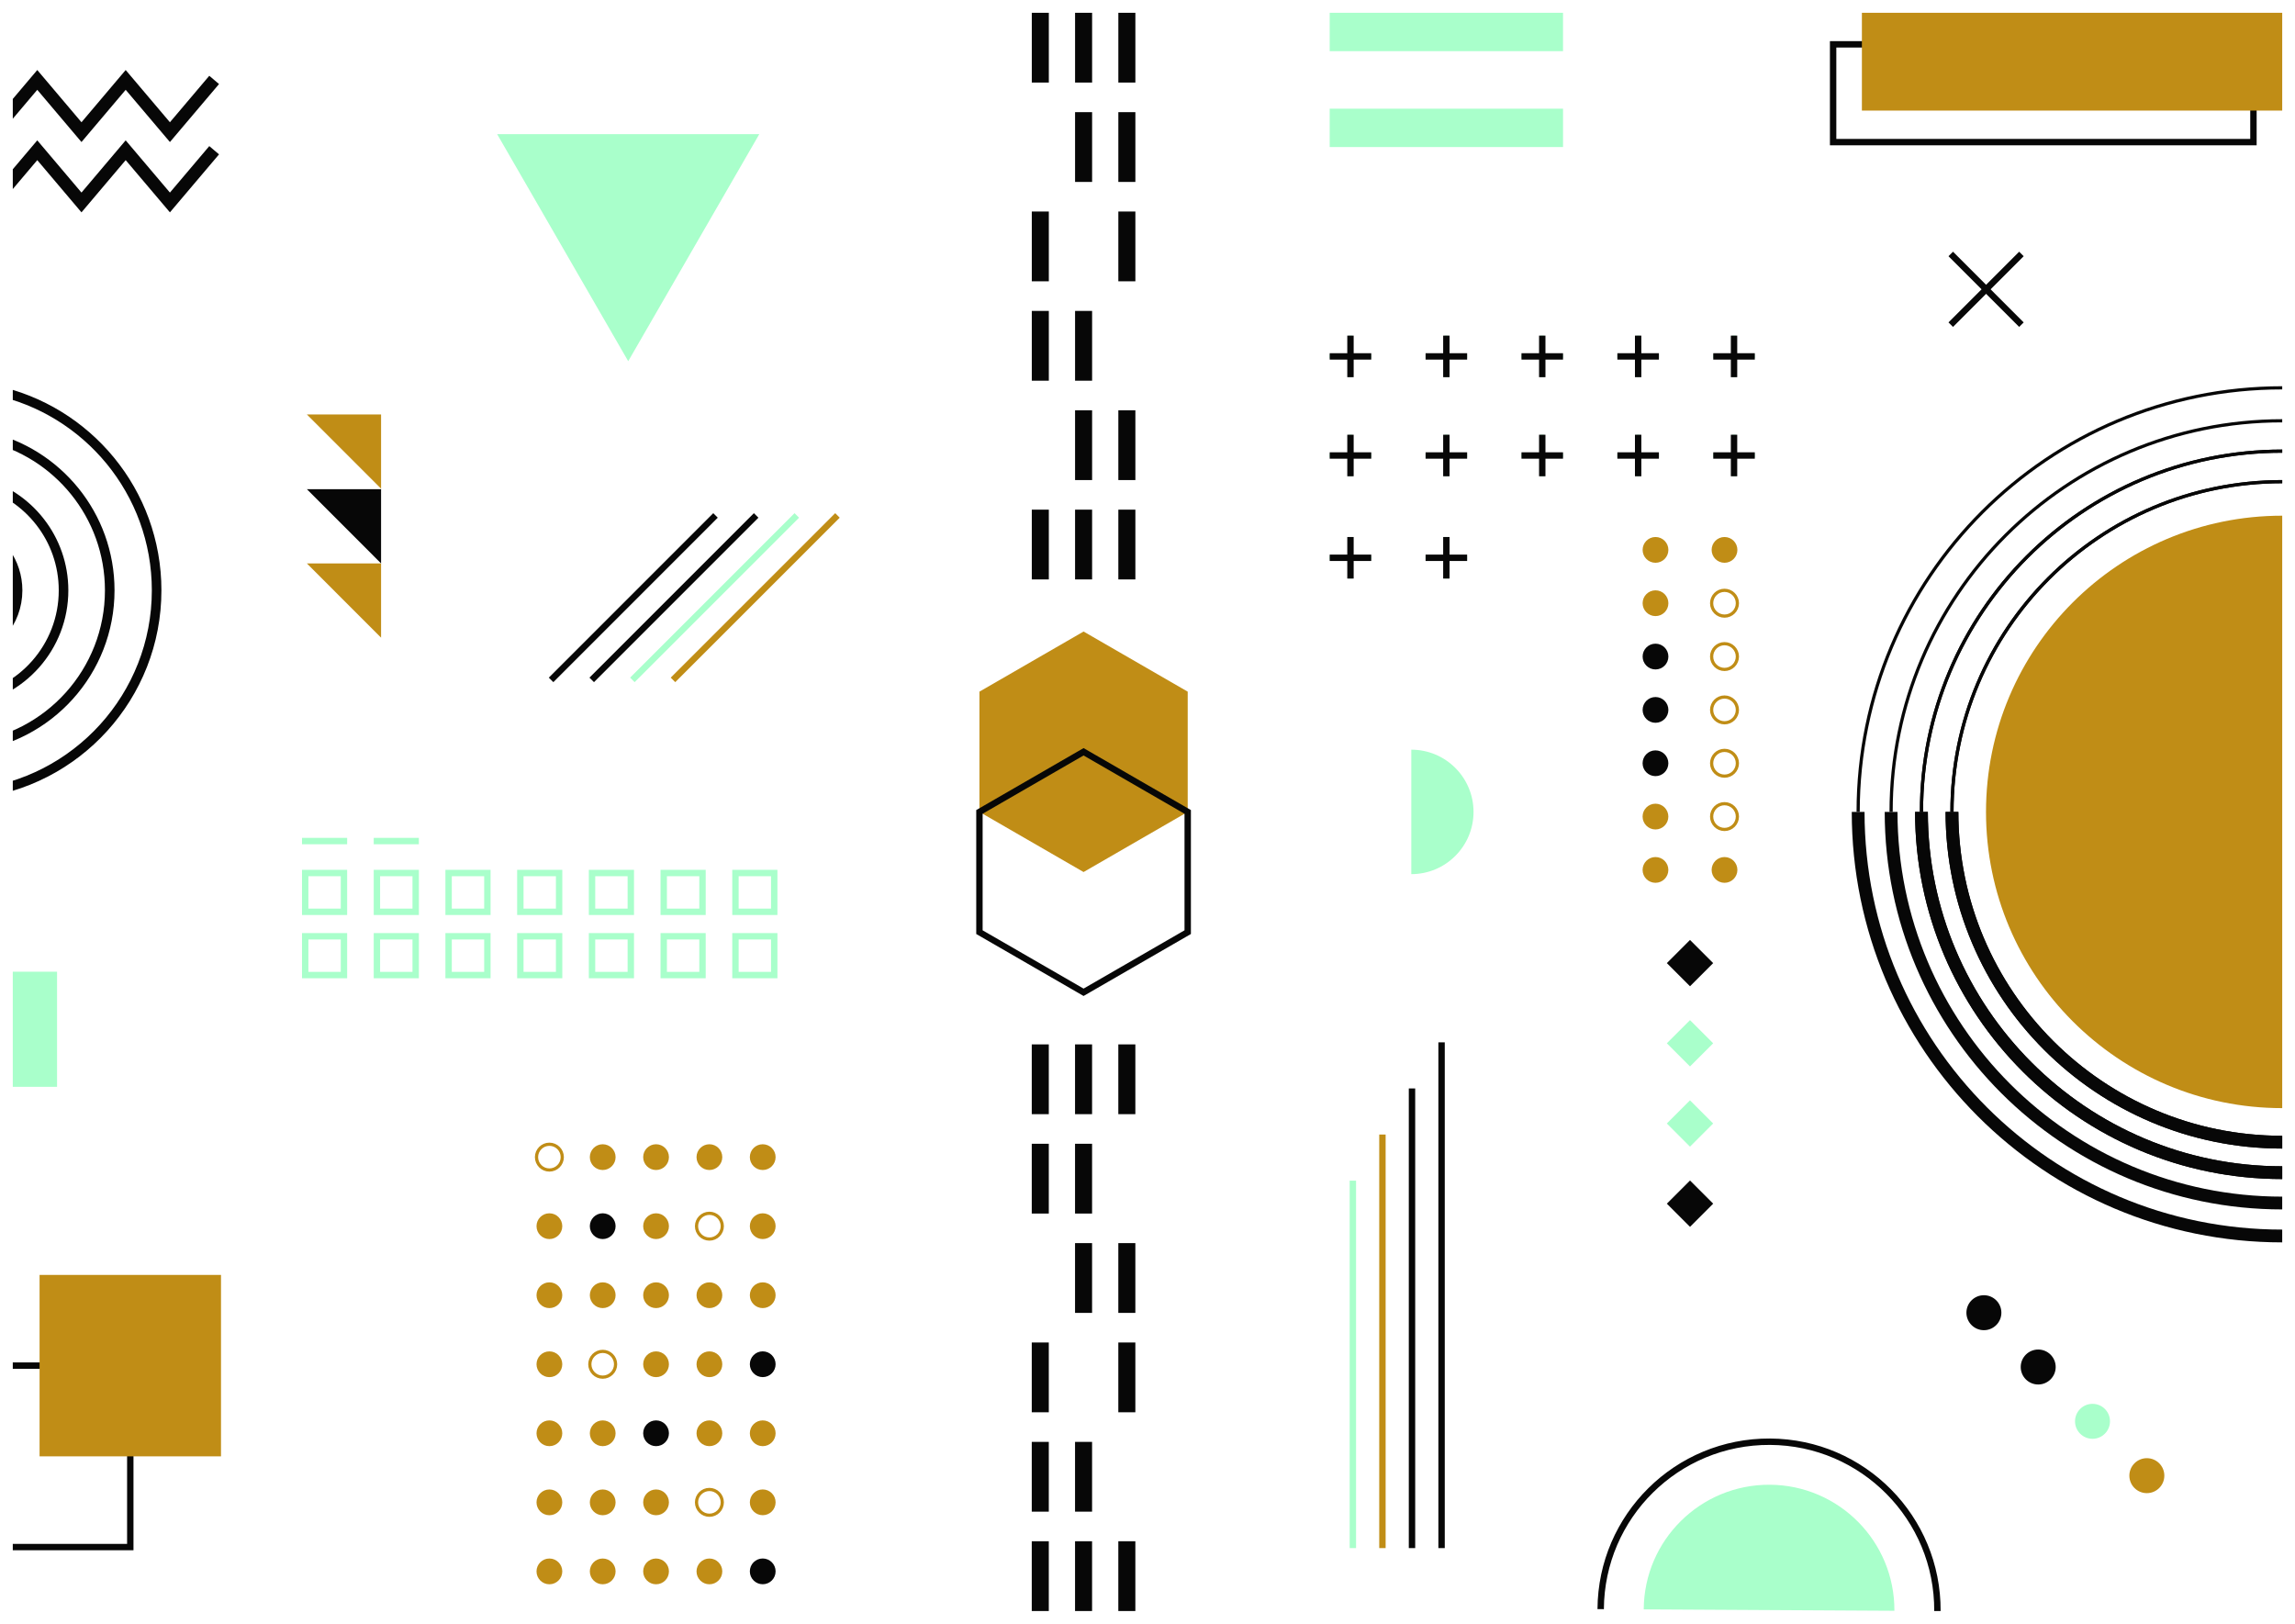 <svg width="718" height="508" viewBox="0 0 718 508" fill="none" xmlns="http://www.w3.org/2000/svg">
<g clip-path="url(#clip0_1_3)" filter="url(#filter0_d_1_3)">
<path d="M500.78 499.41C500.94 470.32 524.66 446.87 553.75 447.03C582.84 447.19 606.29 470.91 606.13 500" stroke="#070707" stroke-width="2" stroke-miterlimit="10"/>
<path d="M592.67 499.92C592.79 478.26 575.33 460.61 553.68 460.49C532.02 460.37 514.37 477.83 514.25 499.48L592.67 499.92Z" fill="#A9FFCB"/>
<path d="M306.42 250L339 268.81L371.58 250V212.38L339 193.57L306.42 212.38V250Z" fill="#C08D16"/>
<path d="M306.42 287.62L339 306.43L371.58 287.62V250L339 231.19L306.42 250V287.62Z" stroke="#070707" stroke-width="2" stroke-miterlimit="10"/>
<path d="M196.54 109L155.53 37.96H237.55L196.54 109Z" fill="#A9FFCB"/>
<path d="M-16 43L-2.17 59.34L11.66 43L25.49 59.34L39.32 43L53.16 59.34L67 43" stroke="#070707" stroke-width="4" stroke-miterlimit="10"/>
<path d="M-16 21L-2.17 37.34L11.66 21L25.49 37.34L39.32 21L53.16 37.34L67 21" stroke="#070707" stroke-width="4" stroke-miterlimit="10"/>
<path d="M422.5 177V164M429 170.5H416H429Z" stroke="#A9FFCB" stroke-miterlimit="10"/>
<path d="M422.5 145V132M429 138.5H416H429Z" stroke="#A9FFCB" stroke-miterlimit="10"/>
<path d="M422.5 114V101M429 107.5H416H429Z" stroke="#A9FFCB" stroke-miterlimit="10"/>
<path d="M422.5 177V164M429 170.5H416H429Z" stroke="#070707" stroke-width="2" stroke-miterlimit="10"/>
<path d="M422.5 145V132M429 138.5H416H429Z" stroke="#070707" stroke-width="2" stroke-miterlimit="10"/>
<path d="M422.5 114V101M429 107.5H416H429Z" stroke="#070707" stroke-width="2" stroke-miterlimit="10"/>
<path d="M452.5 177V164M459 170.5H446H459Z" stroke="#A9FFCB" stroke-miterlimit="10"/>
<path d="M452.5 145V132M459 138.5H446H459Z" stroke="#A9FFCB" stroke-miterlimit="10"/>
<path d="M452.5 114V101M459 107.5H446H459Z" stroke="#A9FFCB" stroke-miterlimit="10"/>
<path d="M452.5 177V164M459 170.5H446H459Z" stroke="#070707" stroke-width="2" stroke-miterlimit="10"/>
<path d="M452.5 145V132M459 138.5H446H459Z" stroke="#070707" stroke-width="2" stroke-miterlimit="10"/>
<path d="M452.5 114V101M459 107.5H446H459Z" stroke="#070707" stroke-width="2" stroke-miterlimit="10"/>
<path d="M482.5 145V132M489 138.5H476H489Z" stroke="#A9FFCB" stroke-miterlimit="10"/>
<path d="M482.5 114V101M489 107.5H476H489Z" stroke="#A9FFCB" stroke-miterlimit="10"/>
<path d="M482.5 145V132M489 138.5H476H489Z" stroke="#070707" stroke-width="2" stroke-miterlimit="10"/>
<path d="M482.5 114V101M489 107.5H476H489Z" stroke="#070707" stroke-width="2" stroke-miterlimit="10"/>
<path d="M512.5 145V132M519 138.5H506H519Z" stroke="#A9FFCB" stroke-miterlimit="10"/>
<path d="M512.5 114V101M519 107.5H506H519Z" stroke="#A9FFCB" stroke-miterlimit="10"/>
<path d="M512.5 145V132M519 138.5H506H519Z" stroke="#070707" stroke-width="2" stroke-miterlimit="10"/>
<path d="M512.5 114V101M519 107.5H506H519Z" stroke="#070707" stroke-width="2" stroke-miterlimit="10"/>
<path d="M542.5 145V132M549 138.5H536H549Z" stroke="#A9FFCB" stroke-miterlimit="10"/>
<path d="M542.5 114V101M549 107.5H536H549Z" stroke="#A9FFCB" stroke-miterlimit="10"/>
<path d="M542.5 145V132M549 138.5H536H549Z" stroke="#070707" stroke-width="2" stroke-miterlimit="10"/>
<path d="M542.5 114V101M549 107.5H536H549Z" stroke="#070707" stroke-width="2" stroke-miterlimit="10"/>
<path d="M40.76 423.23H-16V479.99H40.76V423.23Z" stroke="#070707" stroke-width="2" stroke-miterlimit="10"/>
<path d="M69.14 394.85H12.38V451.61H69.14V394.85Z" fill="#C08D16"/>
<path d="M238.62 362.03C236.4 362.03 234.59 360.23 234.59 358C234.59 355.77 236.39 353.97 238.62 353.97C240.84 353.97 242.65 355.77 242.65 358C242.65 360.23 240.85 362.03 238.62 362.03Z" fill="#C08D16"/>
<path d="M238.62 383.63C236.4 383.63 234.59 381.83 234.59 379.6C234.59 377.38 236.39 375.57 238.62 375.57C240.84 375.57 242.65 377.37 242.65 379.6C242.65 381.82 240.85 383.63 238.62 383.63Z" fill="#C08D16"/>
<path d="M238.62 405.23C236.4 405.23 234.59 403.43 234.59 401.2C234.59 398.97 236.39 397.17 238.62 397.17C240.84 397.17 242.65 398.97 242.65 401.2C242.65 403.43 240.85 405.23 238.62 405.23Z" fill="#C08D16"/>
<path d="M238.62 426.82C236.4 426.82 234.59 425.02 234.59 422.79C234.59 420.56 236.39 418.76 238.62 418.76C240.84 418.76 242.65 420.56 242.65 422.79C242.65 425.02 240.85 426.82 238.62 426.82Z" fill="#070707"/>
<path d="M238.62 448.42C236.4 448.42 234.59 446.62 234.59 444.39C234.59 442.17 236.39 440.36 238.62 440.36C240.84 440.36 242.65 442.16 242.65 444.39C242.65 446.62 240.85 448.42 238.62 448.42Z" fill="#C08D16"/>
<path d="M238.62 470.02C236.4 470.02 234.59 468.22 234.59 465.99C234.59 463.76 236.39 461.96 238.62 461.96C240.84 461.96 242.65 463.76 242.65 465.99C242.65 468.22 240.85 470.02 238.62 470.02Z" fill="#C08D16"/>
<path d="M238.62 491.62C236.4 491.62 234.59 489.82 234.59 487.59C234.59 485.36 236.39 483.56 238.62 483.56C240.84 483.56 242.65 485.36 242.65 487.59C242.65 489.82 240.85 491.62 238.62 491.62Z" fill="#070707"/>
<path d="M221.94 362.03C224.166 362.03 225.97 360.226 225.97 358C225.97 355.774 224.166 353.97 221.94 353.97C219.714 353.97 217.91 355.774 217.91 358C217.91 360.226 219.714 362.03 221.94 362.03Z" fill="#C08D16"/>
<path d="M221.94 383.63C219.72 383.63 217.91 381.83 217.91 379.6C217.91 377.38 219.71 375.57 221.94 375.57C224.16 375.57 225.97 377.37 225.97 379.6C225.97 381.82 224.16 383.63 221.94 383.63Z" stroke="#C08D16" stroke-miterlimit="10"/>
<path d="M221.94 405.23C224.166 405.23 225.97 403.426 225.97 401.2C225.97 398.974 224.166 397.17 221.94 397.17C219.714 397.17 217.91 398.974 217.91 401.2C217.91 403.426 219.714 405.23 221.94 405.23Z" fill="#C08D16"/>
<path d="M221.94 426.83C224.166 426.83 225.97 425.026 225.97 422.8C225.97 420.574 224.166 418.77 221.94 418.77C219.714 418.77 217.91 420.574 217.91 422.8C217.91 425.026 219.714 426.83 221.94 426.83Z" fill="#C08D16"/>
<path d="M221.94 448.42C219.72 448.42 217.91 446.62 217.91 444.39C217.91 442.17 219.71 440.36 221.94 440.36C224.16 440.36 225.97 442.16 225.97 444.39C225.97 446.62 224.16 448.42 221.94 448.42Z" fill="#C08D16"/>
<path d="M221.94 470.03C224.166 470.03 225.97 468.226 225.97 466C225.97 463.774 224.166 461.97 221.94 461.97C219.714 461.97 217.91 463.774 217.91 466C217.91 468.226 219.714 470.03 221.94 470.03Z" stroke="#C08D16" stroke-miterlimit="10"/>
<path d="M221.94 491.63C224.166 491.63 225.97 489.826 225.97 487.6C225.97 485.374 224.166 483.57 221.94 483.57C219.714 483.57 217.91 485.374 217.91 487.6C217.91 489.826 219.714 491.63 221.94 491.63Z" fill="#C08D16"/>
<path d="M205.25 362.03C207.476 362.03 209.28 360.226 209.28 358C209.28 355.774 207.476 353.97 205.25 353.97C203.025 353.97 201.22 355.774 201.22 358C201.22 360.226 203.025 362.03 205.25 362.03Z" fill="#C08D16"/>
<path d="M205.25 383.63C203.03 383.63 201.22 381.83 201.22 379.6C201.22 377.38 203.02 375.57 205.25 375.57C207.48 375.57 209.28 377.37 209.28 379.6C209.28 381.82 207.48 383.63 205.25 383.63Z" fill="#C08D16"/>
<path d="M205.25 405.23C207.476 405.23 209.28 403.426 209.28 401.2C209.28 398.974 207.476 397.17 205.25 397.17C203.025 397.17 201.22 398.974 201.22 401.2C201.22 403.426 203.025 405.23 205.25 405.23Z" fill="#C08D16"/>
<path d="M205.25 426.83C207.476 426.83 209.28 425.026 209.28 422.8C209.28 420.574 207.476 418.77 205.25 418.77C203.025 418.77 201.22 420.574 201.22 422.8C201.22 425.026 203.025 426.83 205.25 426.83Z" fill="#C08D16"/>
<path d="M205.25 448.42C203.03 448.42 201.22 446.62 201.22 444.39C201.22 442.17 203.02 440.36 205.25 440.36C207.48 440.36 209.28 442.16 209.28 444.39C209.28 446.62 207.48 448.42 205.25 448.42Z" fill="#070707"/>
<path d="M205.25 470.03C207.476 470.03 209.28 468.226 209.28 466C209.28 463.774 207.476 461.97 205.25 461.97C203.025 461.97 201.22 463.774 201.22 466C201.22 468.226 203.025 470.03 205.25 470.03Z" fill="#C08D16"/>
<path d="M205.25 491.63C207.476 491.63 209.28 489.826 209.28 487.6C209.28 485.374 207.476 483.57 205.25 483.57C203.025 483.57 201.22 485.374 201.22 487.6C201.22 489.826 203.025 491.63 205.25 491.63Z" fill="#C08D16"/>
<path d="M188.56 362.03C190.786 362.03 192.59 360.226 192.59 358C192.59 355.774 190.786 353.97 188.56 353.97C186.334 353.97 184.53 355.774 184.53 358C184.53 360.226 186.334 362.03 188.56 362.03Z" fill="#C08D16"/>
<path d="M188.56 383.63C186.34 383.63 184.53 381.83 184.53 379.6C184.53 377.38 186.33 375.57 188.56 375.57C190.79 375.57 192.59 377.37 192.59 379.6C192.59 381.82 190.79 383.63 188.56 383.63Z" fill="#070707"/>
<path d="M188.56 405.23C190.786 405.23 192.59 403.426 192.59 401.2C192.59 398.974 190.786 397.17 188.56 397.17C186.334 397.17 184.53 398.974 184.53 401.2C184.53 403.426 186.334 405.23 188.56 405.23Z" fill="#C08D16"/>
<path d="M188.56 426.83C190.786 426.83 192.59 425.026 192.59 422.8C192.59 420.574 190.786 418.77 188.56 418.77C186.334 418.77 184.53 420.574 184.53 422.8C184.53 425.026 186.334 426.83 188.56 426.83Z" stroke="#C08D16" stroke-miterlimit="10"/>
<path d="M188.56 448.42C186.34 448.42 184.53 446.62 184.53 444.39C184.53 442.17 186.33 440.36 188.56 440.36C190.79 440.36 192.59 442.16 192.59 444.39C192.59 446.62 190.79 448.42 188.56 448.42Z" fill="#C08D16"/>
<path d="M188.56 470.03C190.786 470.03 192.59 468.226 192.59 466C192.59 463.774 190.786 461.97 188.56 461.97C186.334 461.97 184.53 463.774 184.53 466C184.53 468.226 186.334 470.03 188.56 470.03Z" fill="#C08D16"/>
<path d="M188.56 491.63C190.786 491.63 192.59 489.826 192.59 487.6C192.59 485.374 190.786 483.57 188.56 483.57C186.334 483.57 184.53 485.374 184.53 487.6C184.53 489.826 186.334 491.63 188.56 491.63Z" fill="#C08D16"/>
<path d="M171.88 362.03C174.106 362.03 175.91 360.226 175.91 358C175.91 355.774 174.106 353.97 171.88 353.97C169.654 353.97 167.85 355.774 167.85 358C167.85 360.226 169.654 362.03 171.88 362.03Z" stroke="#C08D16" stroke-miterlimit="10"/>
<path d="M171.88 383.63C169.66 383.63 167.85 381.83 167.85 379.6C167.85 377.38 169.65 375.57 171.88 375.57C174.1 375.57 175.91 377.37 175.91 379.6C175.91 381.82 174.1 383.63 171.88 383.63Z" fill="#C08D16"/>
<path d="M171.88 405.23C174.106 405.23 175.91 403.426 175.91 401.2C175.91 398.974 174.106 397.17 171.88 397.17C169.654 397.17 167.85 398.974 167.85 401.2C167.85 403.426 169.654 405.23 171.88 405.23Z" fill="#C08D16"/>
<path d="M171.88 426.83C174.106 426.83 175.91 425.026 175.91 422.8C175.91 420.574 174.106 418.77 171.88 418.77C169.654 418.77 167.85 420.574 167.85 422.8C167.85 425.026 169.654 426.83 171.88 426.83Z" fill="#C08D16"/>
<path d="M171.88 448.42C169.66 448.42 167.85 446.62 167.85 444.39C167.85 442.17 169.65 440.36 171.88 440.36C174.1 440.36 175.91 442.16 175.91 444.39C175.91 446.62 174.1 448.42 171.88 448.42Z" fill="#C08D16"/>
<path d="M171.88 470.03C174.106 470.03 175.91 468.226 175.91 466C175.91 463.774 174.106 461.97 171.88 461.97C169.654 461.97 167.85 463.774 167.85 466C167.85 468.226 169.654 470.03 171.88 470.03Z" fill="#C08D16"/>
<path d="M171.88 491.63C174.106 491.63 175.91 489.826 175.91 487.6C175.91 485.374 174.106 483.57 171.88 483.57C169.654 483.57 167.85 485.374 167.85 487.6C167.85 489.826 169.654 491.63 171.88 491.63Z" fill="#C08D16"/>
<path d="M517.93 172.06C520.156 172.06 521.96 170.256 521.96 168.03C521.96 165.804 520.156 164 517.93 164C515.704 164 513.9 165.804 513.9 168.03C513.9 170.256 515.704 172.06 517.93 172.06Z" fill="#C08D16"/>
<path d="M543.55 168.03C543.55 170.25 541.75 172.06 539.52 172.06C537.3 172.06 535.49 170.26 535.49 168.03C535.49 165.81 537.29 164 539.52 164C541.75 164 543.55 165.8 543.55 168.03Z" fill="#C08D16"/>
<path d="M517.93 188.74C520.156 188.74 521.96 186.936 521.96 184.71C521.96 182.484 520.156 180.68 517.93 180.68C515.704 180.68 513.9 182.484 513.9 184.71C513.9 186.936 515.704 188.74 517.93 188.74Z" fill="#C08D16"/>
<path d="M543.55 184.71C543.55 186.93 541.75 188.74 539.52 188.74C537.3 188.74 535.49 186.94 535.49 184.71C535.49 182.48 537.29 180.68 539.52 180.68C541.75 180.69 543.55 182.49 543.55 184.71Z" stroke="#C08D16" stroke-miterlimit="10"/>
<path d="M517.93 205.43C520.156 205.43 521.96 203.626 521.96 201.4C521.96 199.174 520.156 197.37 517.93 197.37C515.704 197.37 513.9 199.174 513.9 201.4C513.9 203.626 515.704 205.43 517.93 205.43Z" fill="#070707"/>
<path d="M543.55 201.4C543.55 203.62 541.75 205.43 539.52 205.43C537.3 205.43 535.49 203.63 535.49 201.4C535.49 199.17 537.29 197.37 539.52 197.37C541.75 197.37 543.55 199.18 543.55 201.4Z" stroke="#C08D16" stroke-miterlimit="10"/>
<path d="M517.93 222.12C520.156 222.12 521.96 220.316 521.96 218.09C521.96 215.864 520.156 214.06 517.93 214.06C515.704 214.06 513.9 215.864 513.9 218.09C513.9 220.316 515.704 222.12 517.93 222.12Z" fill="#070707"/>
<path d="M543.55 218.09C543.55 220.31 541.75 222.12 539.52 222.12C537.3 222.12 535.49 220.32 535.49 218.09C535.49 215.87 537.29 214.06 539.52 214.06C541.75 214.06 543.55 215.86 543.55 218.09Z" stroke="#C08D16" stroke-miterlimit="10"/>
<path d="M521.95 234.78C521.95 237 520.15 238.81 517.92 238.81C515.7 238.81 513.89 237.01 513.89 234.78C513.89 232.56 515.69 230.75 517.92 230.75C520.15 230.75 521.95 232.55 521.95 234.78Z" fill="#070707"/>
<path d="M543.55 234.78C543.55 237 541.75 238.81 539.52 238.81C537.3 238.81 535.49 237.01 535.49 234.78C535.49 232.56 537.29 230.75 539.52 230.75C541.75 230.75 543.55 232.55 543.55 234.78Z" stroke="#C08D16" stroke-miterlimit="10"/>
<path d="M521.95 251.46C521.95 253.68 520.15 255.49 517.92 255.49C515.7 255.49 513.89 253.69 513.89 251.46C513.89 249.24 515.69 247.43 517.92 247.43C520.15 247.43 521.95 249.24 521.95 251.46Z" fill="#C08D16"/>
<path d="M543.55 251.46C543.55 253.68 541.75 255.49 539.52 255.49C537.3 255.49 535.49 253.69 535.49 251.46C535.49 249.24 537.29 247.43 539.52 247.43C541.75 247.43 543.55 249.24 543.55 251.46Z" stroke="#C08D16" stroke-miterlimit="10"/>
<path d="M521.95 268.15C521.95 270.37 520.15 272.18 517.92 272.18C515.7 272.18 513.89 270.38 513.89 268.15C513.89 265.93 515.69 264.12 517.92 264.12C520.15 264.12 521.95 265.92 521.95 268.15Z" fill="#C08D16"/>
<path d="M543.55 268.15C543.55 270.37 541.75 272.18 539.52 272.18C537.3 272.18 535.49 270.38 535.49 268.15C535.49 265.93 537.29 264.12 539.52 264.12C541.75 264.12 543.55 265.92 543.55 268.15Z" fill="#C08D16"/>
<path d="M328.12 322.73H322.79V344.56H328.12V322.73Z" fill="#070707"/>
<path d="M341.66 322.73H336.33V344.56H341.66V322.73Z" fill="#070707"/>
<path d="M355.2 322.73H349.87V344.56H355.2V322.73Z" fill="#070707"/>
<path d="M328.12 353.82H322.79V375.65H328.12V353.82Z" fill="#070707"/>
<path d="M341.66 353.82H336.33V375.65H341.66V353.82Z" fill="#070707"/>
<path d="M341.66 384.9H336.33V406.73H341.66V384.9Z" fill="#070707"/>
<path d="M355.2 384.9H349.87V406.73H355.2V384.9Z" fill="#070707"/>
<path d="M328.12 415.99H322.79V437.82H328.12V415.99Z" fill="#070707"/>
<path d="M355.2 415.99H349.87V437.82H355.2V415.99Z" fill="#070707"/>
<path d="M328.12 447.08H322.79V468.91H328.12V447.08Z" fill="#070707"/>
<path d="M341.66 447.08H336.33V468.91H341.66V447.08Z" fill="#070707"/>
<path d="M328.12 478.17H322.79V500H328.12V478.17Z" fill="#070707"/>
<path d="M341.66 478.17H336.33V500H341.66V478.17Z" fill="#070707"/>
<path d="M355.2 478.17H349.87V500H355.2V478.17Z" fill="#070707"/>
<path d="M349.878 177.27H355.208V155.44H349.878V177.27Z" fill="#070707"/>
<path d="M336.34 177.27H341.67V155.44H336.34V177.27Z" fill="#070707"/>
<path d="M322.802 177.27H328.132V155.44H322.802V177.27Z" fill="#070707"/>
<path d="M349.878 146.185H355.208V124.355H349.878V146.185Z" fill="#070707"/>
<path d="M336.34 146.185H341.67V124.355H336.34V146.185Z" fill="#070707"/>
<path d="M336.34 115.099H341.67V93.269H336.34V115.099Z" fill="#070707"/>
<path d="M322.802 115.099H328.132V93.269H322.802V115.099Z" fill="#070707"/>
<path d="M349.878 84.004H355.208V62.174H349.878V84.004Z" fill="#070707"/>
<path d="M322.802 84.004H328.132V62.174H322.802V84.004Z" fill="#070707"/>
<path d="M349.878 52.918H355.208V31.088H349.878V52.918Z" fill="#070707"/>
<path d="M336.34 52.918H341.67V31.088H336.34V52.918Z" fill="#070707"/>
<path d="M349.878 21.833H355.208V0.003H349.878V21.833Z" fill="#070707"/>
<path d="M336.34 21.833H341.67V0.003H336.34V21.833Z" fill="#070707"/>
<path d="M322.802 21.833H328.132V0.003H322.802V21.833Z" fill="#070707"/>
<path d="M714 342.67C662.82 342.67 621.33 301.18 621.33 250C621.33 198.82 662.82 157.33 714 157.33" fill="#C08D16"/>
<path d="M610.68 250C610.68 192.94 656.94 146.68 714 146.68" stroke="#070707" stroke-miterlimit="10"/>
<path d="M714 353.32C656.94 353.32 610.68 307.06 610.68 250" stroke="#070707" stroke-width="4" stroke-miterlimit="10"/>
<path d="M610.68 250C610.68 192.94 656.94 146.68 714 146.68" stroke="#070707" stroke-miterlimit="10"/>
<path d="M714 353.32C656.94 353.32 610.68 307.06 610.68 250" stroke="#070707" stroke-width="4" stroke-miterlimit="10"/>
<path d="M601.14 250C601.14 187.67 651.67 137.14 714 137.14" stroke="#070707" stroke-miterlimit="10"/>
<path d="M714 362.86C651.67 362.86 601.14 312.33 601.14 250" stroke="#070707" stroke-width="4" stroke-miterlimit="10"/>
<path d="M601.14 250C601.14 187.67 651.67 137.14 714 137.14" stroke="#070707" stroke-miterlimit="10"/>
<path d="M714 362.86C651.67 362.86 601.14 312.33 601.14 250" stroke="#070707" stroke-width="4" stroke-miterlimit="10"/>
<path d="M591.64 250C591.64 182.42 646.42 127.64 714 127.64" stroke="#070707" stroke-miterlimit="10"/>
<path d="M714 372.36C646.42 372.36 591.64 317.58 591.64 250" stroke="#070707" stroke-width="4" stroke-miterlimit="10"/>
<path d="M581.33 250C581.33 176.73 640.73 117.33 714 117.33" stroke="#070707" stroke-miterlimit="10"/>
<path d="M714 382.67C640.73 382.67 581.33 323.27 581.33 250" stroke="#070707" stroke-width="4" stroke-miterlimit="10"/>
<path d="M705 9.87H573.5V40.46H705V9.87Z" stroke="#070707" stroke-width="2" stroke-miterlimit="10"/>
<path d="M714 0H582.5V30.59H714V0Z" fill="#C08D16"/>
<path d="M535.974 297.3L528.726 290.052L521.478 297.3L528.726 304.547L535.974 297.3Z" fill="#070707"/>
<path d="M535.972 322.388L528.724 315.141L521.476 322.388L528.724 329.636L535.972 322.388Z" fill="#A9FFCB"/>
<path d="M535.969 347.477L528.722 340.229L521.474 347.477L528.722 354.725L535.969 347.477Z" fill="#A9FFCB"/>
<path d="M535.974 372.559L528.727 365.311L521.479 372.559L528.727 379.807L535.974 372.559Z" fill="#070707"/>
<path d="M-4.03 132.57C17.94 137.56 34.33 157.21 34.33 180.68C34.33 206.06 15.17 226.96 -9.47 229.71" stroke="#070707" stroke-width="3" stroke-miterlimit="10" stroke-linecap="round"/>
<path d="M-1.7 118.06C27.27 124.19 49 149.9 49 180.69C49 213.78 23.89 241.01 -8.32 244.36" stroke="#070707" stroke-width="3" stroke-miterlimit="10" stroke-linecap="round"/>
<path d="M-5.98 146.98C8.91 150.96 19.88 164.54 19.88 180.69C19.88 198.41 6.67 213.05 -10.45 215.28" stroke="#070707" stroke-width="3" stroke-miterlimit="10" stroke-linecap="round"/>
<path d="M-7.99 161.41C-0.12 164.28 5.5 171.82 5.5 180.69C5.5 190.8 -1.82 199.2 -11.44 200.89" stroke="#070707" stroke-width="3" stroke-miterlimit="10" stroke-linecap="round"/>
<path d="M96 125.66H119.22V148.88L96 125.66Z" fill="#C08D16"/>
<path d="M96 172.26H119.22V195.49L96 172.26Z" fill="#C08D16"/>
<path d="M96 149.03H119.22V172.26L96 149.03Z" fill="#070707"/>
<path d="M172.41 208.7L223.85 157.25" stroke="#070707" stroke-width="2" stroke-miterlimit="10"/>
<path d="M185.12 208.7L236.57 157.25" stroke="#070707" stroke-width="2" stroke-miterlimit="10"/>
<path d="M197.84 208.7L249.28 157.25" stroke="#A9FFCB" stroke-width="2" stroke-miterlimit="10"/>
<path d="M210.55 208.7L262 157.25" stroke="#C08D16" stroke-width="2" stroke-miterlimit="10"/>
<path d="M423.25 365.36V480.31" stroke="#A9FFCB" stroke-width="2" stroke-miterlimit="10"/>
<path d="M432.5 350.93V480.31" stroke="#C08D16" stroke-width="2" stroke-miterlimit="10"/>
<path d="M441.75 336.51V480.31" stroke="#070707" stroke-width="2" stroke-miterlimit="10"/>
<path d="M451 322.09V480.31" stroke="#070707" stroke-width="2" stroke-miterlimit="10"/>
<path d="M626.14 406.67C626.14 409.69 623.69 412.14 620.67 412.14C617.65 412.14 615.2 409.69 615.2 406.67C615.2 403.65 617.65 401.2 620.67 401.2C623.69 401.2 626.14 403.65 626.14 406.67Z" fill="#070707"/>
<path d="M643.13 423.66C643.13 426.68 640.68 429.13 637.66 429.13C634.64 429.13 632.19 426.68 632.19 423.66C632.19 420.64 634.64 418.19 637.66 418.19C640.68 418.19 643.13 420.64 643.13 423.66Z" fill="#070707"/>
<path d="M660.12 440.65C660.12 443.67 657.67 446.12 654.65 446.12C651.63 446.12 649.18 443.67 649.18 440.65C649.18 437.63 651.63 435.18 654.65 435.18C657.68 435.18 660.12 437.63 660.12 440.65Z" fill="#A9FFCB"/>
<path d="M677.12 457.65C677.12 460.67 674.67 463.12 671.65 463.12C668.63 463.12 666.18 460.67 666.18 457.65C666.18 454.63 668.63 452.18 671.65 452.18C674.67 452.18 677.12 454.62 677.12 457.65Z" fill="#C08D16"/>
<path d="M17.85 300H-36V336H17.85V300Z" fill="#A9FFCB"/>
<path d="M489 0H416V12H489V0Z" fill="#A9FFCB"/>
<path d="M489 30H416V42H489V30Z" fill="#A9FFCB"/>
<path d="M632.41 75.45L610.3 97.57" stroke="#070707" stroke-width="2" stroke-miterlimit="10"/>
<path d="M632.41 97.57L610.3 75.45" stroke="#070707" stroke-width="2" stroke-miterlimit="10"/>
<path d="M441.53 269.47C452.28 269.47 461 260.75 461 250C461 239.25 452.28 230.53 441.53 230.53V269.47Z" fill="#A9FFCB"/>
<path d="M107.61 269.12H95.48V281.25H107.61V269.12Z" stroke="#A9FFCB" stroke-width="2" stroke-miterlimit="10"/>
<path d="M130.05 269.12H117.92V281.25H130.05V269.12Z" stroke="#A9FFCB" stroke-width="2" stroke-miterlimit="10"/>
<path d="M152.48 269.12H140.35V281.25H152.48V269.12Z" stroke="#A9FFCB" stroke-width="2" stroke-miterlimit="10"/>
<path d="M174.92 269.12H162.79V281.25H174.92V269.12Z" stroke="#A9FFCB" stroke-width="2" stroke-miterlimit="10"/>
<path d="M197.35 269.12H185.22V281.25H197.35V269.12Z" stroke="#A9FFCB" stroke-width="2" stroke-miterlimit="10"/>
<path d="M219.78 269.12H207.65V281.25H219.78V269.12Z" stroke="#A9FFCB" stroke-width="2" stroke-miterlimit="10"/>
<path d="M242.22 269.12H230.09V281.25H242.22V269.12Z" stroke="#A9FFCB" stroke-width="2" stroke-miterlimit="10"/>
<path d="M107.61 288.91H95.48V301.04H107.61V288.91Z" stroke="#A9FFCB" stroke-width="2" stroke-miterlimit="10"/>
<path d="M130.05 288.91H117.92V301.04H130.05V288.91Z" stroke="#A9FFCB" stroke-width="2" stroke-miterlimit="10"/>
<path d="M152.48 288.91H140.35V301.04H152.48V288.91Z" stroke="#A9FFCB" stroke-width="2" stroke-miterlimit="10"/>
<path d="M174.92 288.91H162.79V301.04H174.92V288.91Z" stroke="#A9FFCB" stroke-width="2" stroke-miterlimit="10"/>
<path d="M197.35 288.91H185.22V301.04H197.35V288.91Z" stroke="#A9FFCB" stroke-width="2" stroke-miterlimit="10"/>
<path d="M219.78 288.91H207.65V301.04H219.78V288.91Z" stroke="#A9FFCB" stroke-width="2" stroke-miterlimit="10"/>
<path d="M242.22 288.91H230.09V301.04H242.22V288.91Z" stroke="#A9FFCB" stroke-width="2" stroke-miterlimit="10"/>
<path d="M95.48 259.12H107.61" stroke="#A9FFCB" stroke-width="2" stroke-miterlimit="10" stroke-linecap="square"/>
<path d="M117.92 259.12H130.04" stroke="#A9FFCB" stroke-width="2" stroke-miterlimit="10" stroke-linecap="square"/>
</g>
<defs>
<filter id="filter0_d_1_3" x="0" y="0" width="718" height="508" filterUnits="userSpaceOnUse" color-interpolation-filters="sRGB">
<feFlood flood-opacity="0" result="BackgroundImageFix"/>
<feColorMatrix in="SourceAlpha" type="matrix" values="0 0 0 0 0 0 0 0 0 0 0 0 0 0 0 0 0 0 127 0" result="hardAlpha"/>
<feOffset dy="4"/>
<feGaussianBlur stdDeviation="2"/>
<feComposite in2="hardAlpha" operator="out"/>
<feColorMatrix type="matrix" values="0 0 0 0 0 0 0 0 0 0 0 0 0 0 0 0 0 0 0.25 0"/>
<feBlend mode="normal" in2="BackgroundImageFix" result="effect1_dropShadow_1_3"/>
<feBlend mode="normal" in="SourceGraphic" in2="effect1_dropShadow_1_3" result="shape"/>
</filter>
<clipPath id="clip0_1_3">
<rect width="710" height="500" fill="white" transform="translate(4)"/>
</clipPath>
</defs>
</svg>
